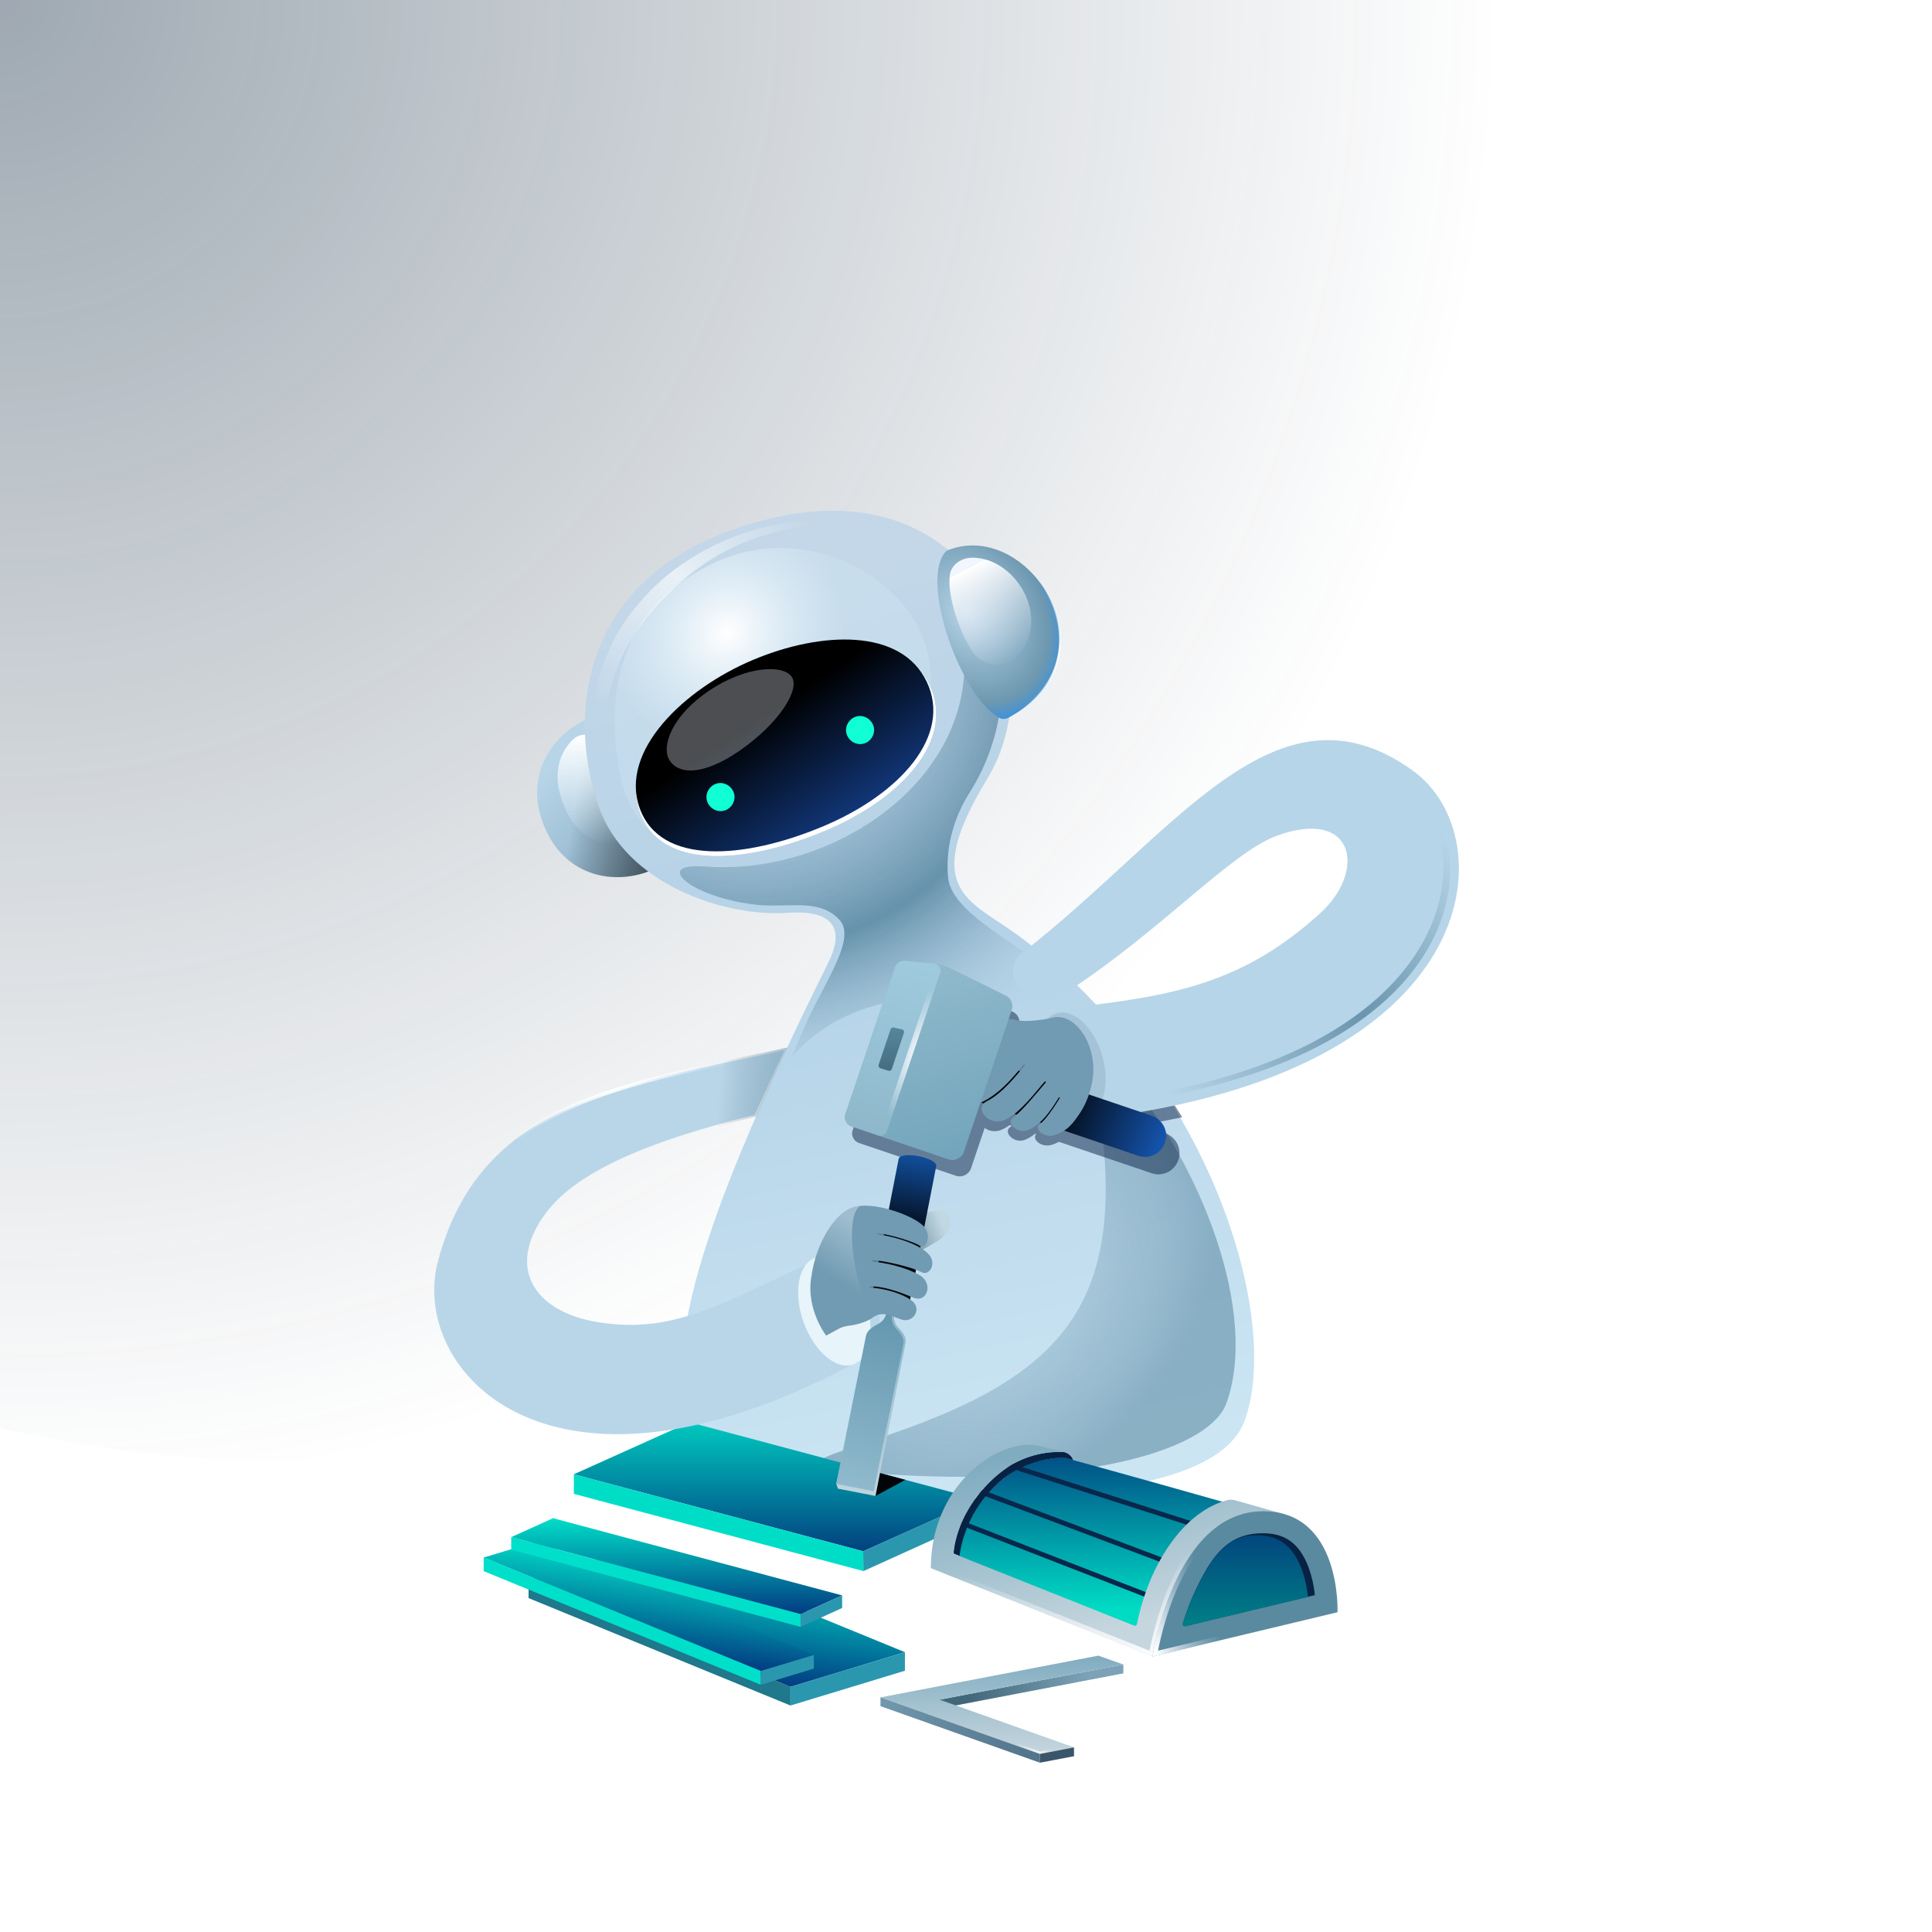 <svg xmlns="http://www.w3.org/2000/svg" id="eg6yBpT50f41" width="421" height="421" shape-rendering="geometricPrecision" text-rendering="geometricPrecision"><style>@keyframes eg6yBpT50f423__m{0%,50%{d:path(&apos;M128.759,205.362C125.972,206.665,123.347,207.916,120.853,209.105C102.084,218.05,90.745,223.454,74.127,220.868C66.154,219.636,60.02,216.281,57.254,211.321C54.464,206.32,55.194,199.872,60.547,192.706C65.147,186.544,73.102,181.635,82.615,177.576C92.073,173.539,103.137,170.316,114.122,167.541C114.648,166.415,115.38,164.807,116.213,162.978C117.954,159.152,120.136,154.357,121.801,150.969C119.673,151.412,117.568,151.845,115.488,152.273C96.116,156.261,78.871,159.811,64.973,166.433C49.395,173.855,38.051,185.126,32.735,205.24C29.07,219.127,36.102,236.154,53.878,244.506C71.653,252.858,100.249,252.554,139.637,231.482C143.468,229.427,145.417,226.444,146.033,223.215C146.653,219.968,145.932,216.431,144.335,213.301C142.738,210.171,140.288,207.491,137.509,205.947C134.738,204.408,131.668,204.007,128.759,205.362Z&apos;);animation-timing-function:cubic-bezier(.445,.05,.55,.95)}13.333%{d:path(&apos;M124.119,204.697C121.332,206,118.707,207.251,116.213,208.44C97.444,217.385,88.394,224.491,71.776,221.905C63.804,220.673,57.669,217.318,54.903,212.358C52.114,207.357,52.843,200.909,58.196,193.743C62.796,187.581,73.102,181.635,82.615,177.576C92.073,173.539,103.137,170.316,114.122,167.541C114.648,166.415,115.38,164.807,116.213,162.978C117.954,159.152,120.136,154.357,121.801,150.969C119.673,151.412,117.568,151.845,115.488,152.273C96.116,156.261,78.871,159.811,64.973,166.433C49.395,173.855,35.701,186.163,30.384,206.277C26.719,220.164,33.751,237.191,51.527,245.543C69.302,253.895,95.609,251.889,134.997,230.817C138.828,228.762,140.777,225.779,141.393,222.55C142.013,219.303,141.292,215.766,139.695,212.636C138.098,209.506,135.648,206.826,132.869,205.282C130.098,203.743,127.028,203.342,124.119,204.697Z&apos;);animation-timing-function:cubic-bezier(.445,.05,.55,.95)}43.333%{d:path(&apos;M128.218,204.18C125.431,205.483,122.806,206.734,120.312,207.923C101.543,216.868,90.745,223.454,74.127,220.868C66.154,219.636,60.02,216.281,57.254,211.321C54.464,206.32,55.194,199.872,60.547,192.706C65.147,186.544,73.102,181.635,82.615,177.576C92.073,173.539,103.137,170.316,114.122,167.541C114.648,166.415,115.38,164.807,116.213,162.978C117.954,159.152,120.136,154.357,121.801,150.969C119.673,151.412,117.568,151.845,115.488,152.273C96.116,156.261,78.871,159.811,64.973,166.433C49.395,173.855,38.051,185.126,32.735,205.24C29.07,219.127,36.102,236.154,53.878,244.506C71.653,252.858,99.708,251.372,139.096,230.3C142.927,228.245,144.876,225.262,145.492,222.033C146.112,218.786,145.391,215.249,143.794,212.119C142.197,208.989,139.747,206.309,136.968,204.765C134.197,203.226,131.127,202.825,128.218,204.18Z&apos;);animation-timing-function:cubic-bezier(.445,.05,.55,.95)}73.333%{d:path(&apos;M129.501,205.285C126.714,206.588,124.089,207.839,121.595,209.028C102.826,217.973,94.574,224.089,77.956,221.503C69.983,220.271,63.849,216.916,61.083,211.956C58.293,206.955,59.022,200.507,64.375,193.341C68.976,187.179,76.304,181.11,82.615,177.576C91.27,172.728,103.137,170.316,114.122,167.541C114.648,166.415,115.38,164.807,116.213,162.978C117.954,159.152,120.136,154.357,121.801,150.969C119.673,151.412,117.568,151.845,115.488,152.273C96.116,156.261,77.873,157.417,64.973,166.433C53.02,174.786,41.362,183.67,36.564,205.875C34.213,222.364,39.931,236.789,57.707,245.141C75.481,253.493,100.991,252.477,140.379,231.405C144.21,229.35,146.159,226.367,146.775,223.138C147.395,219.891,146.674,216.354,145.077,213.224C143.48,210.094,141.03,207.414,138.251,205.87C135.48,204.331,132.41,203.93,129.501,205.285Z&apos;);animation-timing-function:cubic-bezier(.445,.05,.55,.95)}86.667%,to{d:path(&apos;M128.759,205.362C125.972,206.665,123.347,207.916,120.853,209.105C102.084,218.05,90.745,223.454,74.127,220.868C66.154,219.636,60.02,216.281,57.254,211.321C54.464,206.32,55.194,199.872,60.547,192.706C65.147,186.544,73.102,181.635,82.615,177.576C92.073,173.539,103.137,170.316,114.122,167.541C114.648,166.415,115.38,164.807,116.213,162.978C117.954,159.152,120.136,154.357,121.801,150.969C119.673,151.412,117.568,151.845,115.488,152.273C96.116,156.261,78.871,159.811,64.973,166.433C49.395,173.855,38.051,185.126,32.735,205.24C29.07,219.127,36.102,236.154,53.878,244.506C71.653,252.858,100.249,252.554,139.637,231.482C143.468,229.427,145.417,226.444,146.033,223.215C146.653,219.968,145.932,216.431,144.335,213.301C142.738,210.171,140.288,207.491,137.509,205.947C134.738,204.408,131.668,204.007,128.759,205.362Z&apos;)}}@keyframes eg6yBpT50f446__m{0%{d:path(&apos;M152.017,133.915L139.32,171.51C138.863,172.833,139.574,174.257,140.895,174.766L165.883,183.211C167.457,183.719,169.184,182.854,169.743,181.277L173.234,170.916C174.327,171.7,175.888,172.065,177.473,171.422C178.192,171.137,178.923,170.71,179.65,170.188L180.248,170.391C180.092,170.514,179.945,170.621,179.809,170.709C177.879,172.032,180.825,175.034,183.567,173.965C184.513,173.61,185.389,173.06,186.192,172.403L186.518,172.513C185.254,173.58,187.599,176.131,190.526,175.237C191.189,175.029,191.782,174.775,192.323,174.478L216.163,182.549C219.008,183.516,222.055,181.99,223.02,179.141C223.985,176.292,222.461,173.24,219.617,172.273L213.341,170.148C217.039,169.554,220.593,168.891,224.008,168.165C218.489,159.236,211.732,150.442,203.719,142.217C201.298,142.513,198.798,142.793,196.208,143.069C194.399,143.266,192.913,143.92,191.726,144.906C191.111,144.854,190.488,144.904,189.865,145.07C187.98,145.576,183.973,146.083,181.685,145.835L182.033,144.802C182.541,143.377,181.881,141.749,180.51,141.088L166.391,134.119C165.084,133.464,163.628,133.059,162.171,132.903C162.156,132.901,162.142,132.899,162.127,132.898L162.124,132.898L154.658,132.185C153.49,132.084,152.373,132.796,152.017,133.915Z&apos;);animation-timing-function:cubic-bezier(.445,.05,.55,.95)}to{d:path(&apos;M152.017,133.915L139.32,171.51C138.863,172.833,139.574,174.257,140.895,174.766L165.883,183.211C167.457,183.719,169.184,182.854,169.743,181.277L173.234,170.916C174.327,171.7,175.888,172.065,177.473,171.422C178.192,171.137,178.923,170.71,179.65,170.188L180.248,170.391C180.092,170.514,179.945,170.621,179.809,170.709C177.879,172.032,180.825,175.034,183.567,173.965C184.513,173.61,185.389,173.06,186.192,172.403L186.518,172.513C185.254,173.58,187.599,176.131,190.526,175.237C191.189,175.029,191.782,174.775,192.323,174.478L216.163,182.549C219.008,183.516,222.055,181.99,223.02,179.141C223.985,176.292,222.461,173.24,219.617,172.273L213.341,170.148C217.039,169.554,220.593,168.891,224.008,168.165C218.489,159.236,211.732,150.442,203.719,142.217C201.298,142.513,198.798,142.793,196.208,143.069C194.399,143.266,192.913,143.92,191.726,144.906C191.111,144.854,190.488,144.904,189.865,145.07C187.98,145.576,183.973,146.083,181.685,145.835L182.033,144.802C182.541,143.377,181.881,141.749,180.51,141.088L166.391,134.119C165.084,133.464,163.628,133.059,162.171,132.903C162.156,132.901,162.142,132.899,162.127,132.898L162.124,132.898L154.658,132.185C153.49,132.084,152.373,132.796,152.017,133.915Z&apos;)}}@keyframes eg6yBpT50f446_to__to{0%{transform:translate(181.595px,157.766px);animation-timing-function:cubic-bezier(.445,.05,.55,.95)}50%{transform:translate(181.34px,134.116px);animation-timing-function:cubic-bezier(.445,.05,.55,.95)}to{transform:translate(181.595px,157.766px)}}@keyframes eg6yBpT50f446_tr__tr{0%{transform:rotate(0deg);animation-timing-function:cubic-bezier(.445,.05,.55,.95)}50%{transform:rotate(25.974deg);animation-timing-function:cubic-bezier(.445,.05,.55,.95)}to{transform:rotate(0deg)}}@keyframes eg6yBpT50f447_to__to{0%{transform:translate(134.612px,217.976px);animation-timing-function:cubic-bezier(.445,.05,.55,.95)}13.333%{transform:translate(129.861px,217.976px);animation-timing-function:cubic-bezier(.445,.05,.55,.95)}50%{transform:translate(134.489px,217.409px);animation-timing-function:cubic-bezier(.445,.05,.55,.95)}86.667%{transform:translate(136.688px,217.499px);animation-timing-function:cubic-bezier(.445,.05,.55,.95)}to{transform:translate(134.612px,217.976px)}}@keyframes eg6yBpT50f447_tr__tr{0%,50%{transform:rotate(0deg);animation-timing-function:cubic-bezier(.445,.05,.55,.95)}to{transform:rotate(0deg)}}@keyframes eg6yBpT50f449__m{0%{d:path(&apos;M194.051,140.098C222.239,137.096,239.862,133.535,259.467,115.73C271.301,104.996,268.507,88.665,248.547,95.737C236.713,99.908,218.33,120.453,194.612,135.817C184.507,142.77,176.275,131.042,182.979,125.853C222.188,95.381,248.039,53.716,283.287,79.102C307.005,96.195,302.31,156.788,200.603,168.637C185.453,171.195,179.888,141.643,194.051,140.098Z&apos;);animation-timing-function:cubic-bezier(.445,.05,.55,.95)}50%{d:path(&apos;M197.738,117.401C225.926,114.399,254.713,111.326,267.825,100.831C277,93.487,268.507,88.665,248.547,95.737C236.713,99.908,218.33,120.453,194.612,135.817C184.507,142.77,176.275,131.042,182.979,125.853C222.188,95.381,250.469,57.122,283.287,79.102C300.978,91.735,302.102,133.986,200.395,145.835C185.245,148.393,183.575,118.946,197.738,117.401Z&apos;);animation-timing-function:cubic-bezier(.445,.05,.55,.95)}to{d:path(&apos;M194.051,140.098C222.239,137.096,239.862,133.535,259.467,115.73C271.301,104.996,268.507,88.665,248.547,95.737C236.713,99.908,218.33,120.453,194.612,135.817C184.507,142.77,176.275,131.042,182.979,125.853C222.188,95.381,248.039,53.716,283.287,79.102C307.005,96.195,302.31,156.788,200.603,168.637C185.453,171.195,179.888,141.643,194.051,140.098Z&apos;)}}@keyframes eg6yBpT50f449_tr__tr{0%{transform:translate(187.436px,131.169px) rotate(0deg);animation-timing-function:cubic-bezier(.445,.05,.55,.95)}50%{transform:translate(187.436px,131.169px) rotate(-5.209deg);animation-timing-function:cubic-bezier(.445,.05,.55,.95)}to{transform:translate(187.436px,131.169px) rotate(0deg)}}@keyframes eg6yBpT50f451__m{0%{d:path(&apos;M196.104,164.223C198.109,165.596,200.517,166.254,203.259,165.791C298.745,154.666,303.153,97.78,280.885,81.732C279.014,80.384,277.17,79.237,275.351,78.279C276.624,79.025,277.909,79.863,279.207,80.798C301.475,96.846,297.067,153.732,201.581,164.857C199.566,165.197,197.731,164.932,196.104,164.223Z&apos;);animation-timing-function:cubic-bezier(.445,.05,.55,.95)}50%{d:path(&apos;M199.462,142.598C201.467,143.971,203.875,144.629,206.617,144.166C292.694,132.098,303.499,93.419,281.231,77.372C279.36,76.024,277.516,74.877,275.697,73.919C276.97,74.665,278.255,75.503,279.553,76.438C301.821,92.486,287.609,128.093,204.939,143.232C202.924,143.572,201.089,143.307,199.462,142.598Z&apos;);animation-timing-function:cubic-bezier(.445,.05,.55,.95)}to{d:path(&apos;M196.104,164.223C198.109,165.596,200.517,166.254,203.259,165.791C298.745,154.666,303.153,97.78,280.885,81.732C279.014,80.384,277.17,79.237,275.351,78.279C276.624,79.025,277.909,79.863,279.207,80.798C301.475,96.846,297.067,153.732,201.581,164.857C199.566,165.197,197.731,164.932,196.104,164.223Z&apos;)}}@keyframes eg6yBpT50f451_to__to{0%{transform:translate(244.881px,121.479px);animation-timing-function:cubic-bezier(.445,.05,.55,.95)}50%{transform:translate(240.116px,117.065px);animation-timing-function:cubic-bezier(.445,.05,.55,.95)}to{transform:translate(244.881px,121.479px)}}@keyframes eg6yBpT50f452_to__to{0%{transform:translate(195.468px,154.775px);animation-timing-function:cubic-bezier(.445,.05,.55,.95)}50%{transform:translate(194.04px,132.098px);animation-timing-function:cubic-bezier(.445,.05,.55,.95)}to{transform:translate(195.468px,154.775px)}}@keyframes eg6yBpT50f452_tr__tr{0%{transform:rotate(0deg);animation-timing-function:cubic-bezier(.445,.05,.55,.95)}50%{transform:rotate(13.223deg);animation-timing-function:cubic-bezier(.445,.05,.55,.95)}to{transform:rotate(0deg)}}@keyframes eg6yBpT50f453_tr__tr{0%,43.333%,50%,56.667%{transform:translate(139.181px,265.95px) rotate(0deg);animation-timing-function:cubic-bezier(.445,.05,.55,.95)}13.333%{transform:translate(139.181px,265.95px) rotate(-5.134deg);animation-timing-function:cubic-bezier(.445,.05,.55,.95)}76.667%{transform:translate(139.181px,265.95px) rotate(3.159deg);animation-timing-function:cubic-bezier(.445,.05,.55,.95)}90%,to{transform:translate(139.181px,265.95px) rotate(0deg)}}@keyframes eg6yBpT50f460_to__to{0%{transform:translate(178.603px,153.569px);animation-timing-function:cubic-bezier(.445,.05,.55,.95)}50%{transform:translate(179.161px,127.763px);animation-timing-function:cubic-bezier(.445,.05,.55,.95)}to{transform:translate(178.603px,153.569px)}}@keyframes eg6yBpT50f460_tr__tr{0%{transform:rotate(0deg);animation-timing-function:cubic-bezier(.445,.05,.55,.95)}50%{transform:rotate(27.78deg);animation-timing-function:cubic-bezier(.445,.05,.55,.95)}to{transform:rotate(0deg)}}@keyframes eg6yBpT50f494_tr__tr{0%{transform:translate(53.35px,62.722px) rotate(0deg)}to{transform:translate(53.35px,62.722px) rotate(-359deg)}}@keyframes eg6yBpT50f495_tr__tr{0%{transform:translate(53.518px,62.56px) rotate(0deg)}to{transform:translate(53.518px,62.56px) rotate(359deg)}}@keyframes eg6yBpT50f496_to__to{0%{transform:translate(59.527px,110.492px);animation-timing-function:cubic-bezier(.455,.03,.515,.955)}50%{transform:translate(59.527px,113.349px);animation-timing-function:cubic-bezier(.455,.03,.515,.955)}to{transform:translate(59.527px,110.492px)}}@keyframes eg6yBpT50f499_to__to{0%{transform:translate(14.152px,98.299px);animation-timing-function:cubic-bezier(.455,.03,.515,.955)}50%{transform:translate(14.152px,104.014px);animation-timing-function:cubic-bezier(.455,.03,.515,.955)}to{transform:translate(14.152px,98.299px)}}@keyframes eg6yBpT50f4104_to__to{0%{transform:translate(57.246px,108.275px);animation-timing-function:cubic-bezier(.455,.03,.515,.955)}50%{transform:translate(57.246px,102.56px);animation-timing-function:cubic-bezier(.455,.03,.515,.955)}to{transform:translate(57.246px,108.275px)}}@keyframes eg6yBpT50f4109_to__to{0%{transform:translate(56.699px,13.394px);animation-timing-function:cubic-bezier(.455,.03,.515,.955)}50%{transform:translate(56.699px,19.109px);animation-timing-function:cubic-bezier(.455,.03,.515,.955)}to{transform:translate(56.699px,13.394px)}}@keyframes eg6yBpT50f4114_to__to{0%{transform:translate(3.891px,77.177px);animation-timing-function:cubic-bezier(.455,.03,.515,.955)}50%{transform:translate(3.891px,71.462px);animation-timing-function:cubic-bezier(.455,.03,.515,.955)}to{transform:translate(3.891px,77.177px)}}@keyframes eg6yBpT50f4138_to__to{0%{transform:translate(55.054px,63.99px);animation-timing-function:cubic-bezier(.445,.05,.55,.95)}50%{transform:translate(55.054px,66.847px);animation-timing-function:cubic-bezier(.445,.05,.55,.95)}to{transform:translate(55.054px,63.99px)}}#eg6yBpT50f423{animation:eg6yBpT50f423__m 3000ms linear infinite normal forwards}#eg6yBpT50f446{animation:eg6yBpT50f446__m 3000ms linear infinite normal forwards}#eg6yBpT50f446_to{animation:eg6yBpT50f446_to__to 3000ms linear infinite normal forwards}#eg6yBpT50f446_tr{animation:eg6yBpT50f446_tr__tr 3000ms linear infinite normal forwards}#eg6yBpT50f447_to{animation:eg6yBpT50f447_to__to 3000ms linear infinite normal forwards}#eg6yBpT50f447_tr{animation:eg6yBpT50f447_tr__tr 3000ms linear infinite normal forwards}#eg6yBpT50f449{animation:eg6yBpT50f449__m 3000ms linear infinite normal forwards}#eg6yBpT50f449_tr{animation:eg6yBpT50f449_tr__tr 3000ms linear infinite normal forwards}#eg6yBpT50f451{animation:eg6yBpT50f451__m 3000ms linear infinite normal forwards}#eg6yBpT50f451_to{animation:eg6yBpT50f451_to__to 3000ms linear infinite normal forwards}#eg6yBpT50f452_to{animation:eg6yBpT50f452_to__to 3000ms linear infinite normal forwards}#eg6yBpT50f452_tr{animation:eg6yBpT50f452_tr__tr 3000ms linear infinite normal forwards}#eg6yBpT50f453_tr{animation:eg6yBpT50f453_tr__tr 3000ms linear infinite normal forwards}#eg6yBpT50f460_to{animation:eg6yBpT50f460_to__to 3000ms linear infinite normal forwards}#eg6yBpT50f460_tr{animation:eg6yBpT50f460_tr__tr 3000ms linear infinite normal forwards}#eg6yBpT50f494_tr{animation:eg6yBpT50f494_tr__tr 3000ms linear infinite normal forwards}#eg6yBpT50f495_tr{animation:eg6yBpT50f495_tr__tr 3000ms linear infinite normal forwards}#eg6yBpT50f496_to{animation:eg6yBpT50f496_to__to 3000ms linear infinite normal forwards}#eg6yBpT50f499_to{animation:eg6yBpT50f499_to__to 3000ms linear infinite normal forwards}#eg6yBpT50f4104_to{animation:eg6yBpT50f4104_to__to 3000ms linear infinite normal forwards}#eg6yBpT50f4109_to{animation:eg6yBpT50f4109_to__to 3000ms linear infinite normal forwards}#eg6yBpT50f4114_to{animation:eg6yBpT50f4114_to__to 3000ms linear infinite normal forwards}#eg6yBpT50f4138_to{animation:eg6yBpT50f4138_to__to 3000ms linear infinite normal forwards}</style><defs><linearGradient id="eg6yBpT50f410-fill" x1="67.739" x2="90.637" y1="72.189" y2="95.434" gradientUnits="userSpaceOnUse" spreadMethod="pad"><stop id="eg6yBpT50f410-fill-0" offset="0%" stop-color="#b8d5e8"/><stop id="eg6yBpT50f410-fill-1" offset="100%" stop-color="#8cb0c7"/></linearGradient><linearGradient id="eg6yBpT50f411-fill" x1="107.636" x2="66.698" y1="102.026" y2="95.087" gradientUnits="userSpaceOnUse" spreadMethod="pad"><stop id="eg6yBpT50f411-fill-0" offset="0%" stop-color="#000"/><stop id="eg6yBpT50f411-fill-1" offset="100%" stop-color="rgba(0,0,0,0)"/></linearGradient><linearGradient id="eg6yBpT50f413-fill" x1="73.826" x2="73.826" y1="69.853" y2="98.07" gradientUnits="userSpaceOnUse" spreadMethod="pad"><stop id="eg6yBpT50f413-fill-0" offset="0%" stop-color="#fff"/><stop id="eg6yBpT50f413-fill-1" offset="100%" stop-color="rgba(228,242,251,0)"/></linearGradient><linearGradient id="eg6yBpT50f414-fill" x1="107.289" x2="156.489" y1="31.598" y2="265.95" gradientUnits="userSpaceOnUse" spreadMethod="pad"><stop id="eg6yBpT50f414-fill-0" offset="0%" stop-color="#c3d7e8"/><stop id="eg6yBpT50f414-fill-1" offset="39.636%" stop-color="#b4d2e7"/><stop id="eg6yBpT50f414-fill-2" offset="100%" stop-color="#cbe5f3"/></linearGradient><linearGradient id="eg6yBpT50f417-fill" x1="119.703" x2="119.703" y1="246.541" y2="279.71" gradientUnits="userSpaceOnUse" spreadMethod="pad"><stop id="eg6yBpT50f417-fill-0" offset="0%" stop-color="#00c9bf"/><stop id="eg6yBpT50f417-fill-1" offset="100%" stop-color="#02417f"/></linearGradient><linearGradient id="eg6yBpT50f424-fill" x1="120.36" x2="105.034" y1="160.484" y2="159.278" gradientUnits="userSpaceOnUse" spreadMethod="pad"><stop id="eg6yBpT50f424-fill-0" offset="0%" stop-color="#6b96af"/><stop id="eg6yBpT50f424-fill-1" offset="100%" stop-color="rgba(89,113,127,0)"/></linearGradient><linearGradient id="eg6yBpT50f429-fill" x1="118.738" x2="144.064" y1="63.169" y2="101.332" gradientUnits="userSpaceOnUse" spreadMethod="pad"><stop id="eg6yBpT50f429-fill-0" offset="0%" stop-color="#000"/><stop id="eg6yBpT50f429-fill-1" offset="100%" stop-color="#1749a2"/></linearGradient><linearGradient id="eg6yBpT50f438-fill" x1="169.104" x2="181.827" y1="27.103" y2="51.201" gradientUnits="userSpaceOnUse" spreadMethod="pad"><stop id="eg6yBpT50f438-fill-0" offset="0%" stop-color="#f1f6ff"/><stop id="eg6yBpT50f438-fill-1" offset="0%" stop-color="#fff"/><stop id="eg6yBpT50f438-fill-2" offset="100%" stop-color="rgba(217,225,239,0)"/></linearGradient><linearGradient id="eg6yBpT50f439-fill" x1="106.397" x2="102.384" y1="280.749" y2="311.841" gradientUnits="userSpaceOnUse" spreadMethod="pad"><stop id="eg6yBpT50f439-fill-0" offset="0%" stop-color="#00dec8"/><stop id="eg6yBpT50f439-fill-1" offset="100%" stop-color="#023b82"/></linearGradient><linearGradient id="eg6yBpT50f442-fill" x1="88.566" x2="85.281" y1="281.083" y2="306.538" gradientUnits="userSpaceOnUse" spreadMethod="pad"><stop id="eg6yBpT50f442-fill-0" offset="0%" stop-color="#00dec8"/><stop id="eg6yBpT50f442-fill-1" offset="100%" stop-color="#023b82"/></linearGradient><linearGradient id="eg6yBpT50f451-fill" x1="295.868" x2="221.785" y1="102.767" y2="165.938" gradientUnits="userSpaceOnUse" spreadMethod="pad"><stop id="eg6yBpT50f451-fill-0" offset="0%" stop-color="rgba(106,149,174,0)"/><stop id="eg6yBpT50f451-fill-1" offset="46.803%" stop-color="#6a95ae"/><stop id="eg6yBpT50f451-fill-2" offset="100%" stop-color="rgba(106,149,174,0)"/></linearGradient><linearGradient id="eg6yBpT50f454-fill" x1="162.144" x2="150.696" y1="195.019" y2="199.723" gradientUnits="userSpaceOnUse" spreadMethod="pad"><stop id="eg6yBpT50f454-fill-0" offset="0%" stop-color="#c1d8e3"/><stop id="eg6yBpT50f454-fill-1" offset="100%" stop-color="#5b7e8e"/></linearGradient><linearGradient id="eg6yBpT50f455-fill" x1="156.597" x2="152.258" y1="171.766" y2="198.826" gradientUnits="userSpaceOnUse" spreadMethod="pad"><stop id="eg6yBpT50f455-fill-0" offset="0%" stop-color="#1564c7"/><stop id="eg6yBpT50f455-fill-1" offset="100%" stop-color="#02050b"/></linearGradient><linearGradient id="eg6yBpT50f456-fill" x1="152.161" x2="144.259" y1="219.991" y2="265.489" gradientUnits="userSpaceOnUse" spreadMethod="pad"><stop id="eg6yBpT50f456-fill-0" offset="0%" stop-color="#8eb8cb"/><stop id="eg6yBpT50f456-fill-1" offset="100%" stop-color="#bfd4dd"/></linearGradient><linearGradient id="eg6yBpT50f457-fill" x1="136.325" x2="148.688" y1="263.535" y2="218.428" gradientUnits="userSpaceOnUse" spreadMethod="pad"><stop id="eg6yBpT50f457-fill-0" offset="0%" stop-color="#91bacd"/><stop id="eg6yBpT50f457-fill-1" offset="100%" stop-color="#6497af"/></linearGradient><linearGradient id="eg6yBpT50f459-fill" x1="140.674" x2="132.532" y1="195.94" y2="208.325" gradientUnits="userSpaceOnUse" spreadMethod="pad"><stop id="eg6yBpT50f459-fill-0" offset="0%" stop-color="#ddecf3"/><stop id="eg6yBpT50f459-fill-1" offset="100%" stop-color="rgba(221,236,243,0)"/></linearGradient><linearGradient id="eg6yBpT50f461-fill" x1="189.219" x2="219.875" y1="165.776" y2="178.355" gradientUnits="userSpaceOnUse" spreadMethod="pad"><stop id="eg6yBpT50f461-fill-0" offset="0%" stop-color="#000"/><stop id="eg6yBpT50f461-fill-1" offset="100%" stop-color="#165ab9"/></linearGradient><linearGradient id="eg6yBpT50f463-fill" x1="153.241" x2="168.023" y1="128.923" y2="177.88" gradientUnits="userSpaceOnUse" spreadMethod="pad"><stop id="eg6yBpT50f463-fill-0" offset="0%" stop-color="#92bacc"/><stop id="eg6yBpT50f463-fill-1" offset="100%" stop-color="#72a5bc"/></linearGradient><linearGradient id="eg6yBpT50f464-fill" x1="156.501" x2="143.851" y1="128.639" y2="170.927" gradientUnits="userSpaceOnUse" spreadMethod="pad"><stop id="eg6yBpT50f464-fill-0" offset="0%" stop-color="#9fcadd"/><stop id="eg6yBpT50f464-fill-1" offset="100%" stop-color="#8fb8cb"/></linearGradient><linearGradient id="eg6yBpT50f466-fill" x1="149.25" x2="149.25" y1="145.094" y2="156.235" gradientUnits="userSpaceOnUse" spreadMethod="pad"><stop id="eg6yBpT50f466-fill-0" offset="0%" stop-color="#56869c"/><stop id="eg6yBpT50f466-fill-1" offset="100%" stop-color="#466d7f"/></linearGradient><linearGradient id="eg6yBpT50f467-fill" x1="201.458" x2="201.458" y1="255.654" y2="294.452" gradientUnits="userSpaceOnUse" spreadMethod="pad"><stop id="eg6yBpT50f467-fill-0" offset="0%" stop-color="#015186"/><stop id="eg6yBpT50f467-fill-1" offset="100%" stop-color="#00dbc4"/></linearGradient><linearGradient id="eg6yBpT50f472-fill" x1="189.088" x2="201.352" y1="252.682" y2="301.42" gradientUnits="userSpaceOnUse" spreadMethod="pad"><stop id="eg6yBpT50f472-fill-0" offset="0%" stop-color="#80acc0"/><stop id="eg6yBpT50f472-fill-1" offset="100%" stop-color="#c6d6de"/></linearGradient><linearGradient id="eg6yBpT50f473-fill" x1="215.875" x2="213.518" y1="306.785" y2="281.062" gradientUnits="userSpaceOnUse" spreadMethod="pad"><stop id="eg6yBpT50f473-fill-0" offset="0%" stop-color="#fbfcfd"/><stop id="eg6yBpT50f473-fill-1" offset="100%" stop-color="rgba(251,252,253,0)"/></linearGradient><linearGradient id="eg6yBpT50f475-fill" x1="217.345" x2="233.54" y1="305.684" y2="300.34" gradientUnits="userSpaceOnUse" spreadMethod="pad"><stop id="eg6yBpT50f475-fill-0" offset="0%" stop-color="#fff"/><stop id="eg6yBpT50f475-fill-1" offset="100%" stop-color="rgba(206,215,235,0)"/></linearGradient><linearGradient id="eg6yBpT50f477-fill" x1="240.25" x2="240.25" y1="275.569" y2="298.953" gradientUnits="userSpaceOnUse" spreadMethod="pad"><stop id="eg6yBpT50f477-fill-0" offset="0%" stop-color="#01467d"/><stop id="eg6yBpT50f477-fill-1" offset="100%" stop-color="#008087"/></linearGradient><linearGradient id="eg6yBpT50f478-fill" x1="94.103" x2="94.103" y1="271.205" y2="295.861" gradientUnits="userSpaceOnUse" spreadMethod="pad"><stop id="eg6yBpT50f478-fill-0" offset="0%" stop-color="#00dec8"/><stop id="eg6yBpT50f478-fill-1" offset="100%" stop-color="#023b82"/></linearGradient><linearGradient id="eg6yBpT50f481-fill" x1="169.542" x2="200.176" y1="320.63" y2="314.356" gradientUnits="userSpaceOnUse" spreadMethod="pad"><stop id="eg6yBpT50f481-fill-0" offset="0%" stop-color="#42677a"/><stop id="eg6yBpT50f481-fill-1" offset="100%" stop-color="#7ba2b6"/></linearGradient><linearGradient id="eg6yBpT50f482-fill" x1="177.672" x2="177.672" y1="306.525" y2="331.785" gradientUnits="userSpaceOnUse" spreadMethod="pad"><stop id="eg6yBpT50f482-fill-0" offset="0%" stop-color="#80acc0"/><stop id="eg6yBpT50f482-fill-1" offset="100%" stop-color="#c6d6de"/></linearGradient><linearGradient id="eg6yBpT50f484-fill" x1="147.551" x2="185.525" y1="318.925" y2="331.867" gradientUnits="userSpaceOnUse" spreadMethod="pad"><stop id="eg6yBpT50f484-fill-0" offset="0%" stop-color="#7097ab"/><stop id="eg6yBpT50f484-fill-1" offset="100%" stop-color="#52748c"/></linearGradient><linearGradient id="eg6yBpT50f487-fill" x1="70.166" x2="120.472" y1="58.659" y2="7.313" gradientUnits="userSpaceOnUse" spreadMethod="pad"><stop id="eg6yBpT50f487-fill-0" offset="0%" stop-color="rgba(255,255,255,0)"/><stop id="eg6yBpT50f487-fill-1" offset="52.434%" stop-color="#fff"/><stop id="eg6yBpT50f487-fill-2" offset="100%" stop-color="rgba(255,255,255,0)"/></linearGradient><linearGradient id="eg6yBpT50f497-fill" x1="-1.491" x2="16.043" y1="11.939" y2="-4.465" gradientUnits="userSpaceOnUse" spreadMethod="pad"><stop id="eg6yBpT50f497-fill-0" offset="0%" stop-color="#06c7b4"/><stop id="eg6yBpT50f497-fill-1" offset="100%" stop-color="rgba(6,199,180,0)"/></linearGradient><linearGradient id="eg6yBpT50f498-fill" x1="12.863" x2="9.694" y1="11.939" y2="11.939" gradientUnits="userSpaceOnUse" spreadMethod="pad"><stop id="eg6yBpT50f498-fill-0" offset="0%" stop-color="#fff"/><stop id="eg6yBpT50f498-fill-1" offset="100%" stop-color="rgba(255,255,255,0)"/></linearGradient><linearGradient id="eg6yBpT50f4101-fill" x1="2.939" x2="3.155" y1="14.632" y2="3.325" gradientUnits="userSpaceOnUse" spreadMethod="pad"><stop id="eg6yBpT50f4101-fill-0" offset="0%" stop-color="#57ffee"/><stop id="eg6yBpT50f4101-fill-1" offset="100%" stop-color="rgba(87,255,238,0)"/></linearGradient><linearGradient id="eg6yBpT50f4102-stroke" x1="6.744" x2="6.098" y1="17.107" y2="-2.07" gradientUnits="userSpaceOnUse" spreadMethod="pad"><stop id="eg6yBpT50f4102-stroke-0" offset="0%" stop-color="#7afff2"/><stop id="eg6yBpT50f4102-stroke-1" offset="100%" stop-color="rgba(122,255,242,0)"/></linearGradient><linearGradient id="eg6yBpT50f4103-stroke" x1="2.299" x2="2.514" y1="-.184" y2="1.037" gradientUnits="userSpaceOnUse" spreadMethod="pad"><stop id="eg6yBpT50f4103-stroke-0" offset="0%" stop-color="#7afff2"/><stop id="eg6yBpT50f4103-stroke-1" offset="100%" stop-color="rgba(122,255,242,0)"/></linearGradient><linearGradient id="eg6yBpT50f4106-fill" x1="2.939" x2="3.155" y1="14.631" y2="3.325" gradientUnits="userSpaceOnUse" spreadMethod="pad"><stop id="eg6yBpT50f4106-fill-0" offset="0%" stop-color="#57ffee"/><stop id="eg6yBpT50f4106-fill-1" offset="100%" stop-color="rgba(87,255,238,0)"/></linearGradient><linearGradient id="eg6yBpT50f4107-stroke" x1="6.745" x2="6.098" y1="17.106" y2="-2.07" gradientUnits="userSpaceOnUse" spreadMethod="pad"><stop id="eg6yBpT50f4107-stroke-0" offset="0%" stop-color="#7afff2"/><stop id="eg6yBpT50f4107-stroke-1" offset="100%" stop-color="rgba(122,255,242,0)"/></linearGradient><linearGradient id="eg6yBpT50f4108-stroke" x1="2.299" x2="2.514" y1="-.185" y2="1.037" gradientUnits="userSpaceOnUse" spreadMethod="pad"><stop id="eg6yBpT50f4108-stroke-0" offset="0%" stop-color="#7afff2"/><stop id="eg6yBpT50f4108-stroke-1" offset="100%" stop-color="rgba(122,255,242,0)"/></linearGradient><linearGradient id="eg6yBpT50f4111-fill" x1="2.939" x2="3.155" y1="14.631" y2="3.325" gradientUnits="userSpaceOnUse" spreadMethod="pad"><stop id="eg6yBpT50f4111-fill-0" offset="0%" stop-color="#57ffee"/><stop id="eg6yBpT50f4111-fill-1" offset="100%" stop-color="rgba(87,255,238,0)"/></linearGradient><linearGradient id="eg6yBpT50f4112-stroke" x1="6.744" x2="6.098" y1="17.107" y2="-2.07" gradientUnits="userSpaceOnUse" spreadMethod="pad"><stop id="eg6yBpT50f4112-stroke-0" offset="0%" stop-color="#7afff2"/><stop id="eg6yBpT50f4112-stroke-1" offset="100%" stop-color="rgba(122,255,242,0)"/></linearGradient><linearGradient id="eg6yBpT50f4113-stroke" x1="2.299" x2="2.514" y1="-.184" y2="1.037" gradientUnits="userSpaceOnUse" spreadMethod="pad"><stop id="eg6yBpT50f4113-stroke-0" offset="0%" stop-color="#7afff2"/><stop id="eg6yBpT50f4113-stroke-1" offset="100%" stop-color="rgba(122,255,242,0)"/></linearGradient><linearGradient id="eg6yBpT50f4115-fill" x1="-.912" x2="9.522" y1="7.094" y2="-2.953" gradientUnits="userSpaceOnUse" spreadMethod="pad"><stop id="eg6yBpT50f4115-fill-0" offset="0%" stop-color="#06c7b4"/><stop id="eg6yBpT50f4115-fill-1" offset="100%" stop-color="rgba(6,199,180,0)"/></linearGradient><linearGradient id="eg6yBpT50f4116-fill" x1="7.866" x2="5.928" y1="7.094" y2="7.094" gradientUnits="userSpaceOnUse" spreadMethod="pad"><stop id="eg6yBpT50f4116-fill-0" offset="0%" stop-color="#fff"/><stop id="eg6yBpT50f4116-fill-1" offset="100%" stop-color="rgba(255,255,255,0)"/></linearGradient><linearGradient id="eg6yBpT50f4118-fill" x1="5.088" x2="-1.649" y1="1.446" y2="2.694" gradientUnits="userSpaceOnUse" spreadMethod="pad"><stop id="eg6yBpT50f4118-fill-0" offset="0%" stop-color="#091326"/><stop id="eg6yBpT50f4118-fill-1" offset="100%" stop-color="rgba(9,19,38,0)"/></linearGradient><linearGradient id="eg6yBpT50f4124-fill" x1="68.219" x2="70.466" y1="114.268" y2="111.758" gradientUnits="userSpaceOnUse" spreadMethod="pad"><stop id="eg6yBpT50f4124-fill-0" offset="0%" stop-color="#adfff7"/><stop id="eg6yBpT50f4124-fill-1" offset="100%" stop-color="rgba(173,255,247,0)"/></linearGradient><linearGradient id="eg6yBpT50f4126-fill" x1="63.579" x2="61.991" y1="109.65" y2="108.624" gradientUnits="userSpaceOnUse" spreadMethod="pad"><stop id="eg6yBpT50f4126-fill-0" offset="0%" stop-color="#adfff7"/><stop id="eg6yBpT50f4126-fill-1" offset="100%" stop-color="rgba(173,255,247,0)"/></linearGradient><linearGradient id="eg6yBpT50f4128-fill" x1="73.57" x2="75.284" y1="111.77" y2="105.176" gradientUnits="userSpaceOnUse" spreadMethod="pad"><stop id="eg6yBpT50f4128-fill-0" offset="0%" stop-color="#adfff7"/><stop id="eg6yBpT50f4128-fill-1" offset="100%" stop-color="rgba(173,255,247,0)"/></linearGradient><linearGradient id="eg6yBpT50f4133-fill" x1="53.874" x2="51.628" y1="11.407" y2="8.897" gradientUnits="userSpaceOnUse" spreadMethod="pad"><stop id="eg6yBpT50f4133-fill-0" offset="0%" stop-color="#adfff7"/><stop id="eg6yBpT50f4133-fill-1" offset="100%" stop-color="rgba(173,255,247,0)"/></linearGradient><linearGradient id="eg6yBpT50f4135-fill" x1="55.66" x2="53.413" y1="13.539" y2="11.03" gradientUnits="userSpaceOnUse" spreadMethod="pad"><stop id="eg6yBpT50f4135-fill-0" offset="0%" stop-color="#adfff7"/><stop id="eg6yBpT50f4135-fill-1" offset="100%" stop-color="rgba(173,255,247,0)"/></linearGradient><linearGradient id="eg6yBpT50f4137-fill" x1="48.523" x2="46.809" y1="8.91" y2="2.315" gradientUnits="userSpaceOnUse" spreadMethod="pad"><stop id="eg6yBpT50f4137-fill-0" offset="0%" stop-color="#adfff7"/><stop id="eg6yBpT50f4137-fill-1" offset="100%" stop-color="rgba(173,255,247,0)"/></linearGradient><linearGradient id="eg6yBpT50f4139-fill" x1="55.146" x2="81.842" y1="77.716" y2=".113" gradientUnits="userSpaceOnUse" spreadMethod="pad"><stop id="eg6yBpT50f4139-fill-0" offset="0%" stop-color="#d8e1f4"/><stop id="eg6yBpT50f4139-fill-1" offset="100%" stop-color="rgba(216,225,244,0.55)"/></linearGradient><radialGradient id="eg6yBpT50f45-fill" cx="0" cy="0" r=".593" gradientTransform="translate(.385 .421)" gradientUnits="objectBoundingBox" spreadMethod="pad"><stop id="eg6yBpT50f45-fill-0" offset="0%" stop-color="#0e273e"/><stop id="eg6yBpT50f45-fill-1" offset="100%" stop-color="rgba(14,39,62,0)"/></radialGradient><radialGradient id="eg6yBpT50f416-fill" cx="0" cy="0" r="1" gradientTransform="matrix(45.101 -47.877 36.514 34.398 175.287 209.921)" gradientUnits="userSpaceOnUse" spreadMethod="pad"><stop id="eg6yBpT50f416-fill-0" offset="0%" stop-color="rgba(109,152,176,0)"/><stop id="eg6yBpT50f416-fill-1" offset="73.73%" stop-color="#85abc1"/><stop id="eg6yBpT50f416-fill-2" offset="100%" stop-color="#6d98b0"/></radialGradient><radialGradient id="eg6yBpT50f422-fill" cx="0" cy="0" r="1" gradientTransform="matrix(111.019 -33.999 33.429 109.157 113.187 55.19)" gradientUnits="userSpaceOnUse" spreadMethod="pad"><stop id="eg6yBpT50f422-fill-0" offset="15.935%" stop-color="rgba(126,167,192,0)"/><stop id="eg6yBpT50f422-fill-1" offset="61.134%" stop-color="#376b87"/><stop id="eg6yBpT50f422-fill-2" offset="100%" stop-color="rgba(195,223,239,0)"/></radialGradient><radialGradient id="eg6yBpT50f423-stroke" cx="0" cy="0" r="1" gradientTransform="matrix(31.224 -10.061 3.242 10.061 77.799 160.31)" gradientUnits="userSpaceOnUse" spreadMethod="pad"><stop id="eg6yBpT50f423-stroke-0" offset="0%" stop-color="#fff"/><stop id="eg6yBpT50f423-stroke-1" offset="100%" stop-color="rgba(255,255,255,0)"/></radialGradient><radialGradient id="eg6yBpT50f428-fill" cx="0" cy="0" r="1" gradientTransform="matrix(17.694 22.204 -24.89 19.834 106.943 43.741)" gradientUnits="userSpaceOnUse" spreadMethod="pad"><stop id="eg6yBpT50f428-fill-0" offset="0%" stop-color="#fff"/><stop id="eg6yBpT50f428-fill-1" offset="100%" stop-color="rgba(218,239,249,0.22)"/></radialGradient><radialGradient id="eg6yBpT50f436-fill" cx="0" cy="0" r="1" gradientTransform="matrix(19.775 31.571 -24.854 15.568 169.045 38.884)" gradientUnits="userSpaceOnUse" spreadMethod="pad"><stop id="eg6yBpT50f436-fill-0" offset="0%" stop-color="#b8d5e8"/><stop id="eg6yBpT50f436-fill-1" offset="64.907%" stop-color="#6d98b0"/><stop id="eg6yBpT50f436-fill-2" offset="90.694%" stop-color="#108cff"/></radialGradient><radialGradient id="eg6yBpT50f436-stroke" cx="0" cy="0" r="1" gradientTransform="matrix(-15.612 3.816 -4.031 -16.491 190.901 49.292)" gradientUnits="userSpaceOnUse" spreadMethod="pad"><stop id="eg6yBpT50f436-stroke-0" offset="0%" stop-color="#fff"/><stop id="eg6yBpT50f436-stroke-1" offset="100%" stop-color="rgba(255,255,255,0)"/></radialGradient><radialGradient id="eg6yBpT50f465-fill" cx="0" cy="0" r="1" gradientTransform="matrix(-7.166 -2.533 5.849 -16.545 155.86 151.846)" gradientUnits="userSpaceOnUse" spreadMethod="pad"><stop id="eg6yBpT50f465-fill-0" offset="0%" stop-color="#f7fafc"/><stop id="eg6yBpT50f465-fill-1" offset="100%" stop-color="rgba(247,250,252,0)"/></radialGradient><radialGradient id="eg6yBpT50f483-fill" cx="0" cy="0" r="1" gradientTransform="matrix(1.669 -2.36 5.837 4.128 187.41 332.004)" gradientUnits="userSpaceOnUse" spreadMethod="pad"><stop id="eg6yBpT50f483-fill-0" offset="0%" stop-color="#f4f7f9"/><stop id="eg6yBpT50f483-fill-1" offset="100%" stop-color="rgba(244,247,249,0)"/></radialGradient><radialGradient id="eg6yBpT50f4119-fill" cx="0" cy="0" r="1" gradientTransform="matrix(2.116 2.871 -2.849 2.1 -2.116 -.695)" gradientUnits="userSpaceOnUse" spreadMethod="pad"><stop id="eg6yBpT50f4119-fill-0" offset="0%" stop-color="#adfff7"/><stop id="eg6yBpT50f4119-fill-1" offset="70.442%" stop-color="rgba(173,255,247,0)"/></radialGradient><filter id="eg6yBpT50f412-filter" width="400%" height="400%" x="-150%" y="-150%"><feGaussianBlur id="eg6yBpT50f412-filter-blur-0" result="result" stdDeviation="2,2"/></filter><filter id="eg6yBpT50f416-filter" width="400%" height="400%" x="-150%" y="-150%"><feGaussianBlur id="eg6yBpT50f416-filter-blur-0" result="result" stdDeviation="5,5"/></filter><filter id="eg6yBpT50f422-filter" width="400%" height="400%" x="-150%" y="-150%"><feGaussianBlur id="eg6yBpT50f422-filter-blur-0" result="result" stdDeviation="5,5"/></filter><filter id="eg6yBpT50f428-filter" width="400%" height="400%" x="-150%" y="-150%"><feGaussianBlur id="eg6yBpT50f428-filter-blur-0" result="result" stdDeviation="3,3"/></filter><filter id="eg6yBpT50f430-filter" width="400%" height="400%" x="-150%" y="-150%"><feGaussianBlur id="eg6yBpT50f430-filter-blur-0" result="result" stdDeviation="5,5"/></filter><filter id="eg6yBpT50f437-filter" width="400%" height="400%" x="-150%" y="-150%"><feGaussianBlur id="eg6yBpT50f437-filter-blur-0" result="result" stdDeviation="2,2"/></filter><filter id="eg6yBpT50f446-filter" width="400%" height="400%" x="-150%" y="-150%"><feGaussianBlur id="eg6yBpT50f446-filter-blur-0" result="result" stdDeviation="2,2"/></filter><filter id="eg6yBpT50f451-filter" width="400%" height="400%" x="-150%" y="-150%"><feGaussianBlur id="eg6yBpT50f451-filter-blur-0" result="result" stdDeviation="1,1"/></filter></defs><g transform="translate(36.358 26.541)"><path fill="none" stroke="#fff" stroke-dasharray="4.63,13.89" stroke-width=".926" d="M264.748-53.215c.388 4.551.613 9.149.67 13.787l-.464.005a176.907 176.907 0 0 1 0 4.611l.464.006a189.737 189.737 0 0 1-.67 13.787l-.461-.04c-.13 1.527-.279 3.048-.446 4.564l.461.051c-.507 4.605-1.18 9.16-2.015 13.658l-.455-.085c-.28 1.506-.577 3.005-.892 4.498l.453.096a185.712 185.712 0 0 1-3.353 13.392l-.445-.13c-.427 1.471-.871 2.934-1.333 4.389l.442.14a186.033 186.033 0 0 1-4.662 12.994l-.43-.173c-.57 1.421-1.157 2.833-1.761 4.236l.425.183c-1.824 4.24-3.8 8.398-5.922 12.47l-.411-.215a182.59 182.59 0 0 1-2.171 4.043l.406.224a186.925 186.925 0 0 1-7.121 11.825l-.387-.254a188.63 188.63 0 0 1-2.558 3.811l.381.263a187.846 187.846 0 0 1-8.244 11.07l-.361-.29a185.617 185.617 0 0 1-2.918 3.543l.354.298a188.377 188.377 0 0 1-9.285 10.213l-.331-.324a186.371 186.371 0 0 1-3.25 3.242l.323.331a188.805 188.805 0 0 1-10.235 9.26l-.298-.355a190.505 190.505 0 0 1-3.55 2.91l.289.361a188.32 188.32 0 0 1-11.09 8.218l-.262-.382a188.836 188.836 0 0 1-3.816 2.548l.252.389a187.865 187.865 0 0 1-11.841 7.094l-.223-.406a182.133 182.133 0 0 1-4.047 2.162l.213.411a186.707 186.707 0 0 1-12.48 5.899l-.183-.426a183.15 183.15 0 0 1-4.239 1.753l.172.43a186.503 186.503 0 0 1-13.002 4.642l-.139-.442c-1.456.459-2.919.902-4.39 1.326l.129.445a186.279 186.279 0 0 1-13.397 3.337l-.095-.453c-1.493.314-2.993.61-4.498.888l.084.455a187.467 187.467 0 0 1-13.66 2.005l-.05-.46a190.1 190.1 0 0 1-4.564.443l.039.461c-4.552.386-9.15.61-13.788.666l-.005-.463a196.564 196.564 0 0 1-4.61 0l-.006.463a189.757 189.757 0 0 1-13.788-.666l.04-.461a190.1 190.1 0 0 1-4.565-.443l-.05.46a187.472 187.472 0 0 1-13.66-2.005l.085-.455a185.307 185.307 0 0 1-4.499-.888l-.095.453a186.323 186.323 0 0 1-13.397-3.337l.13-.445c-1.472-.424-2.935-.867-4.39-1.326l-.14.442A186.614 186.614 0 0 1 8.16 136.87l.172-.43a184.122 184.122 0 0 1-4.239-1.753l-.182.426a186.703 186.703 0 0 1-12.481-5.899l.213-.411a182.779 182.779 0 0 1-4.047-2.162l-.223.406c-4.04-2.223-7.99-4.59-11.84-7.094l.252-.389a188.871 188.871 0 0 1-3.817-2.548l-.262.382a188.386 188.386 0 0 1-11.09-8.218l.29-.361a189.852 189.852 0 0 1-3.55-2.91l-.298.355a188.97 188.97 0 0 1-10.236-9.26l.323-.331a188.115 188.115 0 0 1-3.25-3.242l-.33.324a188.537 188.537 0 0 1-9.286-10.213l.354-.298c-.987-1.17-1.96-2.35-2.918-3.543l-.361.29a188.057 188.057 0 0 1-8.244-11.07l.381-.263c-.867-1.26-1.72-2.53-2.557-3.81l-.388.253a187.21 187.21 0 0 1-7.12-11.825l.405-.224a185.982 185.982 0 0 1-2.17-4.043l-.412.214a186.315 186.315 0 0 1-5.922-12.469l.425-.183a185.404 185.404 0 0 1-1.76-4.236l-.43.173a185.481 185.481 0 0 1-4.662-12.994l.441-.14a184.946 184.946 0 0 1-1.333-4.388l-.445.129a185.71 185.71 0 0 1-3.352-13.393l.453-.095a180.587 180.587 0 0 1-.892-4.498l-.456.085a186.883 186.883 0 0 1-2.014-13.658l.46-.05a185.144 185.144 0 0 1-.445-4.565l-.462.04a189.172 189.172 0 0 1-.669-13.787l.463-.006a196.534 196.534 0 0 1 0-4.61l-.463-.006c.056-4.638.281-9.236.669-13.787l.462.04c.13-1.528.278-3.049.445-4.565l-.46-.05c.506-4.606 1.18-9.16 2.014-13.658l.456.084c.279-1.505.576-3.005.892-4.497l-.453-.096a185.7 185.7 0 0 1 3.352-13.393l.445.13c.427-1.47.871-2.933 1.333-4.389l-.441-.14a185.668 185.668 0 0 1 4.661-12.994l.43.173c.57-1.421 1.157-2.833 1.761-4.236l-.425-.183c1.824-4.239 3.8-8.398 5.922-12.469l.411.214a185.48 185.48 0 0 1 2.17-4.042l-.404-.225a187.438 187.438 0 0 1 7.12-11.824l.388.253c.837-1.281 1.69-2.552 2.557-3.811l-.381-.263a188.31 188.31 0 0 1 8.244-11.07l.361.291a185.722 185.722 0 0 1 2.918-3.543l-.354-.299a188.737 188.737 0 0 1 9.285-10.213l.331.324a189.518 189.518 0 0 1 3.25-3.241l-.323-.332a188.338 188.338 0 0 1 10.236-9.259l.297.354a185.914 185.914 0 0 1 3.55-2.909l-.289-.362a188.37 188.37 0 0 1 11.09-8.217l.262.382a184.518 184.518 0 0 1 3.817-2.549l-.253-.388c3.852-2.505 7.801-4.872 11.841-7.094l.223.405a191.305 191.305 0 0 1 4.047-2.162l-.213-.411a186.69 186.69 0 0 1 12.48-5.898l.183.425a188.72 188.72 0 0 1 4.239-1.753l-.172-.43c4.26-1.701 8.595-3.25 13.002-4.641l.14.442c1.455-.46 2.918-.902 4.39-1.327l-.13-.445a186.297 186.297 0 0 1 13.397-3.337l.095.453a185.41 185.41 0 0 1 4.499-.888l-.084-.455c4.499-.83 9.054-1.501 13.66-2.005l.05.461c1.515-.166 3.037-.314 4.564-.443l-.04-.462c4.552-.386 9.15-.61 13.788-.666l.005.463a196.55 196.55 0 0 1 4.611 0l.006-.463c4.638.056 9.235.28 13.787.666l-.04.462c1.527.129 3.049.277 4.565.443l.05-.461a188.02 188.02 0 0 1 13.66 2.005l-.084.455c1.505.278 3.005.574 4.498.888l.095-.453c4.528.951 8.996 2.066 13.397 3.337l-.129.445c1.471.425 2.934.867 4.39 1.327l.139-.442a185.981 185.981 0 0 1 13.002 4.641l-.171.43a189.54 189.54 0 0 1 4.238 1.753l.183-.425a186.696 186.696 0 0 1 12.48 5.898l-.213.411c1.359.705 2.708 1.426 4.047 2.162l.223-.405c4.04 2.222 7.99 4.589 11.841 7.094l-.252.388c1.283.834 2.555 1.684 3.816 2.549l.262-.382c3.8 2.605 7.499 5.347 11.09 8.217l-.289.362a186.54 186.54 0 0 1 3.55 2.909l.298-.354a188.174 188.174 0 0 1 10.235 9.259l-.323.332a187.387 187.387 0 0 1 3.25 3.241l.331-.323a188.181 188.181 0 0 1 9.285 10.212l-.354.299c.987 1.168 1.96 2.35 2.918 3.543l.361-.29c2.88 3.584 5.63 7.276 8.244 11.069l-.381.263c.868 1.259 1.72 2.53 2.558 3.811l.387-.253c2.514 3.846 4.89 7.79 7.121 11.824l-.406.225a182.1 182.1 0 0 1 2.171 4.042l.411-.214a186.185 186.185 0 0 1 5.922 12.469l-.425.183a183.142 183.142 0 0 1 1.761 4.236l.43-.173a186.116 186.116 0 0 1 4.662 12.994l-.442.14c.462 1.456.906 2.918 1.333 4.389l.445-.13c1.277 4.4 2.397 8.866 3.353 13.393l-.453.096c.315 1.492.612 2.992.892 4.497l.455-.084a186.892 186.892 0 0 1 2.015 13.657l-.461.051c.167 1.516.316 3.038.446 4.564l.461-.04Z"/></g><circle r="275.245" fill="url(#eg6yBpT50f45-fill)" opacity=".4" transform="translate(63.245 43.245)"/><g transform="translate(62.468 -1.218) scale(.247)"><g clip-path="url(#eg6yBpT50f490)" transform="matrix(3.433 0 0 3.433 21.05 413.273)"><g><path fill="url(#eg6yBpT50f410-fill)" d="M73.966 64.903c-9.181 2.232-20.008 13.29-14.019 28.264 5.99 14.973 21.258 15.497 29.948 10.366 8.69-5.13 14.513-15.434 10.366-26.262-4.146-10.827-17.114-14.6-26.295-12.368Z"/><path fill="url(#eg6yBpT50f411-fill)" d="M73.966 64.903c-9.181 2.232-20.008 13.29-14.019 28.264 5.99 14.973 21.258 15.497 29.948 10.366 8.69-5.13 14.513-15.434 10.366-26.262-4.146-10.827-17.114-14.6-26.295-12.368Z"/><g filter="url(#eg6yBpT50f412-filter)"><path fill="url(#eg6yBpT50f413-fill)" d="M76.235 73.886c-1.77-3.737-6.262-5.525-9.088-2.508-2.987 3.19-5.347 8.465-2.102 16.56 3.221 8.22 9.089 10.151 13.936 10.132 4.48-.018 6.361-4.955 4.441-9.009l-7.187-15.175Z"/></g><path fill="url(#eg6yBpT50f414-fill)" d="M173.9 81.21c-17.377 28.537-4.51 31.116 7.693 40.05 49.456 36.208 68.071 98.549 58.472 124.85-5.028 13.736-30.625 19.84-74.913 19.84s-63.74-6.511-68.108-19.84c-7.06-21.57 8.075-61.295 36.162-118.017 2.641-5.342 4.264-13.519-10.717-12.464s-39.709-6.406-47.763-25.522c-9.439-24.275-6.655-64.817 45.07-76.166C171.52 2.592 191.278 52.672 173.9 81.21Z"/><g opacity=".69"><path fill="url(#eg6yBpT50f416-fill)" d="M201.092 156.838c-1.74-9.165 1.203-9.078 5.547-3.088 23.279 27.137 36.826 65.384 28.748 87.848-4.717 13.077-41.836 23.256-101.052 17.166-16.449-2.436 19.739-7.307 43.287-21.922s32.034-35.385 23.47-80.004Z" filter="url(#eg6yBpT50f416-filter)"/></g><path fill="url(#eg6yBpT50f417-fill)" d="M142.025 279.71 67.67 259.92l29.712-13.379 74.354 19.84-29.711 13.329Z"/><path fill="#00ddc7" d="M142.025 279.709 67.671 259.92v5.036l74.405 19.84-.051-5.087Z"/><path fill="#2a97af" d="m142.027 279.708 29.711-13.379v5.036l-29.66 13.431-.051-5.088Z"/><path fill="#010408" d="m152.863 261.346-7.684 4.162-3.455-7.136 11.139 2.974Z"/><g opacity=".62"><path fill="url(#eg6yBpT50f422-fill)" d="M169.4 84.679c-4.192 6.591-6.272 14.39-5.561 21.856.734 7.529 12.211 13.915 20.96 20.241 6.306 4.56 12.807 9.573 16.193 15.317-34.536-8.562-62.185-7.211-77.421 10.719 1.908-4.312 3.863-9.22 5.93-13.202 5.351-10.312 10.069-18.262 6.395-22.209-3.642-3.913-8.501-3.808-13.998-3.69-2.092.045-4.275.092-6.52-.08-17.236-1.581-28.057-10.976-14.028-9.903 36.655 2.804 77.96-28.288 63.858-67.796-2.106-5.147-5.87-13.203 1.753-6.415 15.612 17 11.927 40.244 2.439 55.162Z" filter="url(#eg6yBpT50f422-filter)"/></g><path id="eg6yBpT50f423" fill="#b9d6e9" stroke="url(#eg6yBpT50f423-stroke)" stroke-linecap="round" stroke-linejoin="round" stroke-miterlimit="10" d="M128.759 205.362a1140.847 1140.847 0 0 0-7.906 3.743c-18.769 8.945-30.108 14.349-46.726 11.763-7.973-1.232-14.107-4.587-16.873-9.547-2.79-5.001-2.06-11.449 3.293-18.615 4.6-6.162 12.555-11.071 22.068-15.13 9.458-4.037 20.522-7.26 31.507-10.035.526-1.126 1.258-2.734 2.091-4.563 1.741-3.826 3.923-8.621 5.588-12.009-2.128.443-4.233.876-6.313 1.304-19.372 3.988-36.618 7.538-50.515 14.16-15.578 7.422-26.922 18.693-32.238 38.807-3.665 13.887 3.367 30.914 21.143 39.266 17.775 8.352 46.371 8.048 85.759-13.024 3.831-2.055 5.78-5.038 6.396-8.267.62-3.247-.101-6.784-1.698-9.914s-4.047-5.81-6.826-7.354c-2.771-1.539-5.841-1.94-8.75-.585Z"/><path fill="url(#eg6yBpT50f424-fill)" d="M114.573 167.943c2.545-5.637 4.988-11.479 7.98-17.694-2.303.496-4.498.978-4.498.978-3.112.685-9.81 1.933-16.407 3.444l2.517 16.047c3.47-1.041 8.944-2.413 9.403-2.529l1.005-.246Z" opacity=".5"/><path fill="#fff" d="M114.018 51.449c-17.684 7.432-34.706 23.528-29.302 38.408C90.12 104.736 111.87 102.978 132 94.59c20.129-8.386 33.639-23.536 27.019-37.469-6.619-13.932-27.316-13.105-45-5.673Z"/><path fill="#fff" d="M114.018 51.449c-17.684 7.432-34.706 23.528-29.302 38.408C90.12 104.736 111.87 102.978 132 94.59c20.129-8.386 33.639-23.536 27.019-37.469-6.619-13.932-27.316-13.105-45-5.673Z"/><g style="mix-blend-mode:color-dodge"><path fill="url(#eg6yBpT50f428-fill)" d="M103.877 25.629C80.687 36.42 75.543 56.717 79.23 78.52c3.686 21.803 21.265 26.423 45.719 15.101 24.454-11.321 38.423-27.08 33.344-45.87s-31.227-32.914-54.416-22.122Z" filter="url(#eg6yBpT50f428-filter)"/></g><path fill="url(#eg6yBpT50f429-fill)" d="M113.691 50.643c-17.555 7.38-34.452 23.366-29.088 38.142 5.364 14.776 26.956 13.03 46.938 4.702s33.393-23.374 26.822-37.21c-6.572-13.836-27.118-13.014-44.672-5.634Z"/><g filter="url(#eg6yBpT50f430-filter)" opacity=".32"><path fill="#f0f6ff" d="M110.352 73.919c9.979-6.947 15.419-15.533 13.368-18.844-2.05-3.311-11.687-2.986-21.272 3.452-9.585 6.439-12.34 14.278-10.255 17.826 2.143 3.523 8.148 4.442 18.159-2.434Z"/></g><g><path fill="#10ffd4" d="M144.833 68.493c.057 1.95-1.431 3.67-3.435 3.785-1.947.057-3.665-1.434-3.779-3.441-.057-1.95 1.431-3.67 3.435-3.785 1.947-.058 3.664 1.49 3.779 3.44Z"/></g><g><path fill="#10ffd4" d="M108.964 85.715c.057 1.95-1.432 3.67-3.435 3.785-1.947.057-3.665-1.434-3.779-3.441-.058-1.95 1.431-3.67 3.435-3.785 1.947-.058 3.664 1.49 3.779 3.44Z"/></g><path fill="url(#eg6yBpT50f436-fill)" stroke="url(#eg6yBpT50f436-stroke)" stroke-linecap="round" stroke-linejoin="round" stroke-miterlimit="10" stroke-width=".5" d="M164.036 22.338c-.377.14-.729.362-.983.674-6.467 7.924 4.255 37.35 14.018 42.55.723.385 1.603.294 2.324-.094 28.18-15.194 5.684-50.992-15.359-43.13Z"/><g filter="url(#eg6yBpT50f437-filter)"><path fill="url(#eg6yBpT50f438-fill)" d="M169.739 24.388c-2.715.105-5.208 1.927-5.483 4.635-.524 5.146 2.09 13.369 5.531 19.022 2.876 4.725 9.33 5.128 12.675.724 7.671-10.1-1.97-24.798-12.723-24.381Z"/></g><path fill="url(#eg6yBpT50f439-fill)" d="m123.333 314.544-67.308-27.546 29.471-8.947 67.254 27.588-29.417 8.905Z"/><path fill="#1f788b" d="m123.336 314.533-67.307-27.556v4.76l67.307 27.604v-4.808Z"/><path fill="#2a97af" d="m123.331 314.54 29.417-8.898v4.76l-29.417 8.946v-4.808Z"/><path fill="url(#eg6yBpT50f442-fill)" d="M115.702 310.464 44.49 281.32l13.706-4.157 71.155 29.189-13.649 4.112Z"/><path fill="#00dfc9" d="m115.703 310.455-71.21-29.154v3.507l71.21 29.205v-3.558Z"/><path fill="#2a97af" d="m115.698 310.463 13.656-4.11v3.491l-13.656 4.161v-3.542Z"/><g opacity=".5"><g id="eg6yBpT50f446_to" transform="translate(181.595 157.766)"><g id="eg6yBpT50f446_tr"><path id="eg6yBpT50f446" fill="#091f44" fill-rule="evenodd" d="M152.017 133.915 139.32 171.51c-.457 1.323.254 2.747 1.575 3.256l24.988 8.445c1.574.508 3.301-.357 3.86-1.934l3.491-10.361c1.093.784 2.654 1.149 4.239.506.719-.285 1.45-.712 2.177-1.234l.598.203c-.156.123-.303.23-.439.318-1.93 1.323 1.016 4.325 3.758 3.256.946-.355 1.822-.905 2.625-1.562l.326.11c-1.264 1.067 1.081 3.618 4.008 2.724a9.814 9.814 0 0 0 1.797-.759l23.84 8.071c2.845.967 5.892-.559 6.857-3.408s-.559-5.901-3.403-6.868l-6.276-2.125a216.16 216.16 0 0 0 10.667-1.983 151.165 151.165 0 0 0-20.289-25.948c-2.421.296-4.921.576-7.511.852-1.809.197-3.295.851-4.482 1.837a5.415 5.415 0 0 0-1.861.164c-1.885.506-5.892 1.013-8.18.765l.348-1.033a3.028 3.028 0 0 0-1.523-3.714l-14.119-6.969a12.437 12.437 0 0 0-4.22-1.216l-.044-.005h-.003l-7.466-.713c-1.168-.101-2.285.611-2.641 1.73Z" clip-rule="evenodd" filter="url(#eg6yBpT50f446-filter)" transform="translate(-181.595 -157.766)"/></g></g></g><g id="eg6yBpT50f447_to" transform="translate(134.612 217.976)"><g id="eg6yBpT50f447_tr"><path fill="#e7f4fa" d="M126.697 220.816c2.707 7.569 8.445 12.434 12.816 10.866s5.721-8.975 3.014-16.545c-2.706-7.57-8.444-12.435-12.815-10.867-4.371 1.569-5.721 8.976-3.015 16.546Z" transform="translate(-134.612 -217.976)"/></g></g><g><g id="eg6yBpT50f449_tr" transform="translate(187.436 131.169)"><path id="eg6yBpT50f449" fill="#b7d5e8" d="M194.051 140.098c28.188-3.002 45.811-6.563 65.416-24.368 11.834-10.734 9.04-27.064-10.92-19.993-11.834 4.171-30.217 24.716-53.935 40.08-10.105 6.953-18.337-4.775-11.633-9.964 39.209-30.472 65.06-72.137 100.308-46.751 23.718 17.093 19.023 77.686-82.684 89.535-15.15 2.558-20.715-26.994-6.552-28.539Z" transform="translate(-187.436 -131.169)"/></g></g><g><g id="eg6yBpT50f451_to" transform="translate(244.88 121.479)"><path id="eg6yBpT50f451" fill="url(#eg6yBpT50f451-fill)" d="M196.104 164.223c2.005 1.373 4.413 2.031 7.155 1.568 95.486-11.125 99.894-68.011 77.626-84.059a46.837 46.837 0 0 0-5.534-3.453 48.812 48.812 0 0 1 3.856 2.52c22.268 16.047 17.86 72.933-77.626 84.058-2.015.34-3.85.075-5.477-.634Z" filter="url(#eg6yBpT50f451-filter)" transform="translate(-244.046 -122.109)"/></g></g><g id="eg6yBpT50f452_to" transform="translate(195.468 154.775)"><g id="eg6yBpT50f452_tr"><path fill="#a5c3d7" d="M187.429 157.012c2.042 7.365 7.297 12.335 11.737 11.1s6.384-8.208 4.341-15.574-7.298-12.335-11.738-11.1-6.383 8.208-4.34 15.574Z" transform="translate(-195.468 -154.775)"/></g></g><g id="eg6yBpT50f453_tr" transform="translate(139.181 265.95)"><g transform="translate(-139.181 -265.95)"><path fill="url(#eg6yBpT50f454-fill)" d="M142.377 199.976c7.432-6.585 16.695-7.595 18.744-7.816s4.44 1.535 2.895 4.833c-1.544 3.298-5.98 4.096-8.634 6.678-2.654 2.583-3.517 6.237-6.939 9.305-7.195 6.449-13.498-6.416-6.066-13Z"/><path fill="url(#eg6yBpT50f455-fill)" d="m143.718 216.814 9.65 1.882 7.415-37.9c.457-2.239-9.243-4.121-9.65-1.882l-7.415 37.9Z"/><path fill="url(#eg6yBpT50f456-fill)" d="m135.541 263.611 9.65 1.882 7.721-39.288c.299-1.522-.817-2.89-1.896-4.002-1.088-1.12-1.191-2.629-1.021-3.615-.826.009-1.501.615-1.939 1.317a3.976 3.976 0 0 1-1.553 1.432c-1.348.698-2.876 1.572-3.196 3.057l-8.186 37.973.42 1.244Z"/><path fill="url(#eg6yBpT50f457-fill)" d="m135.096 262.383 9.65 1.882 7.607-37.822c.307-1.526-.811-2.901-1.89-4.02-1.08-1.119-1.182-2.623-1.012-3.606l-1.465-.291c-.277 1.241-1.046 2.186-2.048 2.717-1.355.717-2.898 1.615-3.2 3.119l-7.642 38.021Z"/><path fill="#719bb3" d="m132.493 224.283 3.344-1.801c.786-.423 1.662-.639 2.547-.745 2.548-.304 4.886-1.204 5.908-1.964 2.174-1.644 3.907-.987 6.439-.028.332.126.678.257 1.041.389 3.073 1.085 5.481-2.737 2.766-4.803-2.664-2.066-7.633-3.254-10.553-3.358-.308 0-.359-.361-.051-.361 3.073 0 6.864 1.188 10.911 2.892 3.638 1.55 5.38-3.719 1.537-5.836-3.893-2.17-9.119-3.151-11.834-3.409-.205 0-.205-.362 0-.362 2.92.103 10.246 1.86 12.398 3.048 2.049 1.136 3.996-2.066 2.049-4.391-2.818-3.357-11.168-5.113-13.166-5.268-.205 0-.205-.258 0-.258 2.408.051 9.273 2.117 10.707 3.15 1.486 1.085 3.176-2.221 1.281-4.7-2.101-2.737-11.891-6.405-17.321-5.423-5.875 1.077-10.703 10.003-11.768 17.951-1 5.247.752 10.993 3.765 15.277Z"/><path fill="url(#eg6yBpT50f459-fill)" d="M129.899 203.698c3.125-9.045 8.083-12.635 11.35-12.713-3.336 1.882-2.8 15.286 2.108 26.769-12.806 4.763-16.051-6.551-13.458-14.056Z" opacity=".42"/></g></g><g id="eg6yBpT50f460_to" transform="translate(178.603 153.569)"><g id="eg6yBpT50f460_tr"><g transform="translate(-178.603 -153.569)"><path fill="url(#eg6yBpT50f461-fill)" d="m150.665 145.608 65.517 22.18c2.845.967 4.368 4.019 3.403 6.868s-4.012 4.375-6.856 3.408l-65.518-22.18 3.454-10.276Z"/><path fill="#719bb3" d="M172.771 146.405s.812.763 2.234 1.883c2.387 1.882-6.653 8.851-8.735 11.344-2.083 2.493-.711 6.512 2.641 5.901 7.262-1.424 12.341-8.648 14.271-10.785.203-.203.508-.051.305.153-1.93 2.34-5.739 7.173-9.65 9.106-3.504 1.73.356 6.563 4.368 4.935 4.114-1.628 8.634-7.936 10.462-9.92.153-.153.407.05.254.203-1.879 2.238-6.348 7.682-8.38 9.005-1.93 1.322 1.016 4.324 3.759 3.255 4.063-1.526 6.856-6.664 7.973-8.343.102-.203.356-.051.254.102-1.219 2.035-3.707 5.749-5.18 6.715-1.473 1.018.914 3.714 3.911 2.798 3.25-1.017 4.825-3.154 6.653-5.952 1.422-2.187 2.489-5.036 2.997-7.885 1.625-9.055-4.368-17.907-10.311-16.33-2.082.559-6.754 1.119-8.837.661-3.047-.712-6.501-.712-8.989 3.154Z"/><path fill="url(#eg6yBpT50f463-fill)" d="m137.47 167.313 12.697-37.595c.355-1.119 1.473-1.831 2.641-1.73l7.466.713c1.473.152 2.945.559 4.266 1.221l14.119 6.969a3.028 3.028 0 0 1 1.524 3.714l-12.291 36.475c-.559 1.577-2.286 2.442-3.86 1.934l-24.988-8.445c-1.321-.509-2.032-1.933-1.574-3.256Z"/><path fill="url(#eg6yBpT50f464-fill)" d="m137.471 167.313 12.697-37.595c.355-1.119 1.473-1.832 2.641-1.73l7.466.712c1.117.102 1.879 1.272 1.524 2.341l-13.663 40.647a1.737 1.737 0 0 1-2.285 1.119l-6.755-2.289c-1.371-.458-2.082-1.883-1.625-3.205Z"/><path fill="url(#eg6yBpT50f465-fill)" fill-rule="evenodd" d="m138.823 167.782.004-.01 12.697-37.595.008-.024c.143-.45.618-.781 1.148-.737l7.465.712c.081.008.175.055.245.163s.077.215.051.295v.001L146.78 171.23l-.009.026a.319.319 0 0 1-.162.201.325.325 0 0 1-.263.005l-.036-.013-6.761-2.292c-.642-.214-.913-.833-.726-1.375Zm22.976-36.741c.355-1.069-.407-2.239-1.524-2.341l-7.466-.712c-1.168-.102-2.286.611-2.641 1.73l-12.697 37.595c-.457 1.322.254 2.747 1.625 3.205l6.755 2.289a1.737 1.737 0 0 0 2.285-1.119l13.663-40.647Z" clip-rule="evenodd"/><path fill="url(#eg6yBpT50f466-fill)" d="m146.021 154.615 3.047-9.055a.719.719 0 0 1 .762-.458l2.147.474c.406.102.66.509.508.916l-3.099 9.258c-.101.357-.507.56-.863.458l-2.096-.626c-.355-.204-.558-.611-.406-.967Z"/></g></g></g><path fill="url(#eg6yBpT50f467-fill)" d="M212.655 299.823 166.33 281.35c.823-8.686 6.421-16.933 13.941-21.936 4.995-3.354 12.46-4.014 13.722-3.684 12.35 3.354 30.353 8.412 42.593 11.876-12.405 2.583-21.242 17.703-23.931 32.217Z"/><path fill="#08274b" fill-rule="evenodd" d="m166.191 272.675 49.871 19.391.442-1.14-49.872-19.391-.441 1.14ZM171.513 264.826l50.292 18.917.429-1.145-50.292-18.917-.429 1.145ZM176.244 257.189l50.987 16.347.372-1.165-50.987-16.347-.372 1.165Z" clip-rule="evenodd"/><path fill="#082244" d="M165.215 280.314s.016-9.299 9.786-18.921c8.014-7.861 17.399-7.257 18.333-7.202.933.055 2.368.967 2.588 2.066-.699-.192-2.019-.543-2.019-.543-1.515-.177-9.461.182-15.938 5.405s-10.157 12.427-11.2 19.794c-.472-.184-1.55-.599-1.55-.599Z"/><path fill="url(#eg6yBpT50f472-fill)" d="M188.5 252.927c1.482.385 3.428.808 5.13 1.303-3.479-.187-9.136.346-14.241 3.755-7.506 5.03-13.1 13.254-14.115 21.896a.56.56 0 0 0 .351.583l46 18.334a.572.572 0 0 0 .771-.423c2.775-14.082 11.203-28.512 23.034-31.759.713-.22 1.536-.165 2.25 0 7.574 2.145 12.789 3.629 12.789 3.629-17.729-2.639-28.544 9.542-34.086 36.506l-56.973-22.706c0-22.267 18.826-34.582 29.09-31.118Z"/><path fill="url(#eg6yBpT50f473-fill)" fill-rule="evenodd" d="m188.177 253.978.028.008c7.087 1.981 14.175 3.95 21.263 5.919 10.918 3.032 21.833 6.063 32.735 9.14-5.471.77-10.184 3.301-14.153 7.606-5.629 6.103-9.691 15.69-12.472 28.595l-55.063-21.945c.204-10.446 4.689-18.538 10.328-23.649 5.832-5.286 12.699-7.238 17.307-5.683l.027.009Zm-28.767 30.067 56.973 22.706c.076-.367.152-.731.23-1.093 5.025-23.475 14.186-35.403 28.617-35.757 1.674-.041 3.42.073 5.239.344-1.699-.484-3.398-.966-5.098-1.447-11.859-3.357-23.737-6.656-35.615-9.954-7.086-1.969-14.173-3.937-21.256-5.917-10.264-3.464-29.09 8.851-29.09 31.118Z" clip-rule="evenodd"/><path fill="#5a8a9f" d="m263.919 295.369-47.533 11.381s5.543-37.33 28.432-37.33c20.143 0 19.101 25.949 19.101 25.949Z"/><path fill="url(#eg6yBpT50f475-fill)" fill-rule="evenodd" d="m263.919 295.369-47.533 11.381s.065-.438.21-1.218c1.193-6.427 7.811-36.112 28.222-36.112 20.143 0 19.101 25.949 19.101 25.949Zm-46.114 9.874a77.18 77.18 0 0 1 .904-4.049c.867-3.458 2.255-8.054 4.341-12.638 4.215-9.263 11.044-18.001 21.768-18.001 4.768 0 8.209 1.527 10.73 3.768 2.543 2.263 4.214 5.314 5.304 8.445 1.088 3.127 1.574 6.272 1.786 8.648a39.87 39.87 0 0 1 .153 2.856l.002.199-44.988 10.772Z" clip-rule="evenodd"/><path fill="#082245" d="M258.1 290.972c-.439-4.014-1.757-9.402-4.94-12.7-2.086-2.144-4.776-3.189-8.343-3.189-8.724-.019-12.954 5.113-17.619 15.174-1.266 2.731-2.23 5.462-3.006 7.963a.563.563 0 0 0 .67.714l33.238-7.962Z"/><path fill="url(#eg6yBpT50f477-fill)" d="M256.334 291.458c-.439-4.013-1.756-9.401-4.94-12.7-2.086-2.144-4.775-3.189-8.343-3.189-7.025 0-11.187 4.627-15.852 14.688-1.266 2.732-2.23 5.464-3.006 7.966a.563.563 0 0 0 .669.714l31.472-7.479Z"/><path fill="url(#eg6yBpT50f478-fill)" d="m125.934 295.861-74.355-19.789 10.744-4.867 74.304 19.84-10.693 4.816Z"/><path fill="#00dfc9" d="m125.934 295.861-74.355-19.789v3.219l74.355 19.841v-3.271Z"/><path fill="#2a97af" d="m125.935 295.86 10.682-4.813v3.233l-10.682 4.864v-3.284Z"/><path fill="url(#eg6yBpT50f481-fill)" d="M208.877 311.079v-2.277l-47.233 9.039v2.277l47.233-9.039Z"/><path fill="url(#eg6yBpT50f482-fill)" d="m187.412 331.785 8.794-1.69-34.562-12.255 47.233-9.038-6.43-2.277-55.98 10.729 40.945 14.531Z"/><path fill="url(#eg6yBpT50f483-fill)" fill-rule="evenodd" d="m196.206 330.095-8.794 1.69-40.945-14.531 55.98-10.729 6.43 2.277-47.233 9.038 34.562 12.255Zm10.341-21.47-47.232 9.038 34.566 12.256-6.422 1.235-38.667-13.724 53.607-10.273 4.148 1.468Z" clip-rule="evenodd"/><path fill="url(#eg6yBpT50f484-fill)" d="m187.436 334.038-.024-2.253-40.945-14.532v2.254l40.969 14.531Z"/><path fill="#3b566b" d="M196.205 332.372v-2.277l-8.794 1.69.024 2.254 8.77-1.667Z"/><g opacity=".64"><path fill="url(#eg6yBpT50f487-fill)" d="M156.9 20.15c-14.572-8.674-44.061-8.69-65.57 9.02-32.96 28.048-13.878 64.876-5.438 71.921C68.78 75.659 72.8 48.998 96.88 29.17c20.009-16.475 46.142-15.307 60.02-9.02Z"/></g><g opacity=".05" style="mix-blend-mode:overlay"><rect width="379.916" height="379.916" fill="none" rx="0" ry="0" transform="translate(-21.457 -19.05)"/></g></g><clipPath id="eg6yBpT50f490"><path fill="#fff" d="M0 60C0 26.863 26.863 0 60 0h217c33.137 0 60 26.863 60 60v281.814H0V60Z"/></clipPath></g></g></svg>